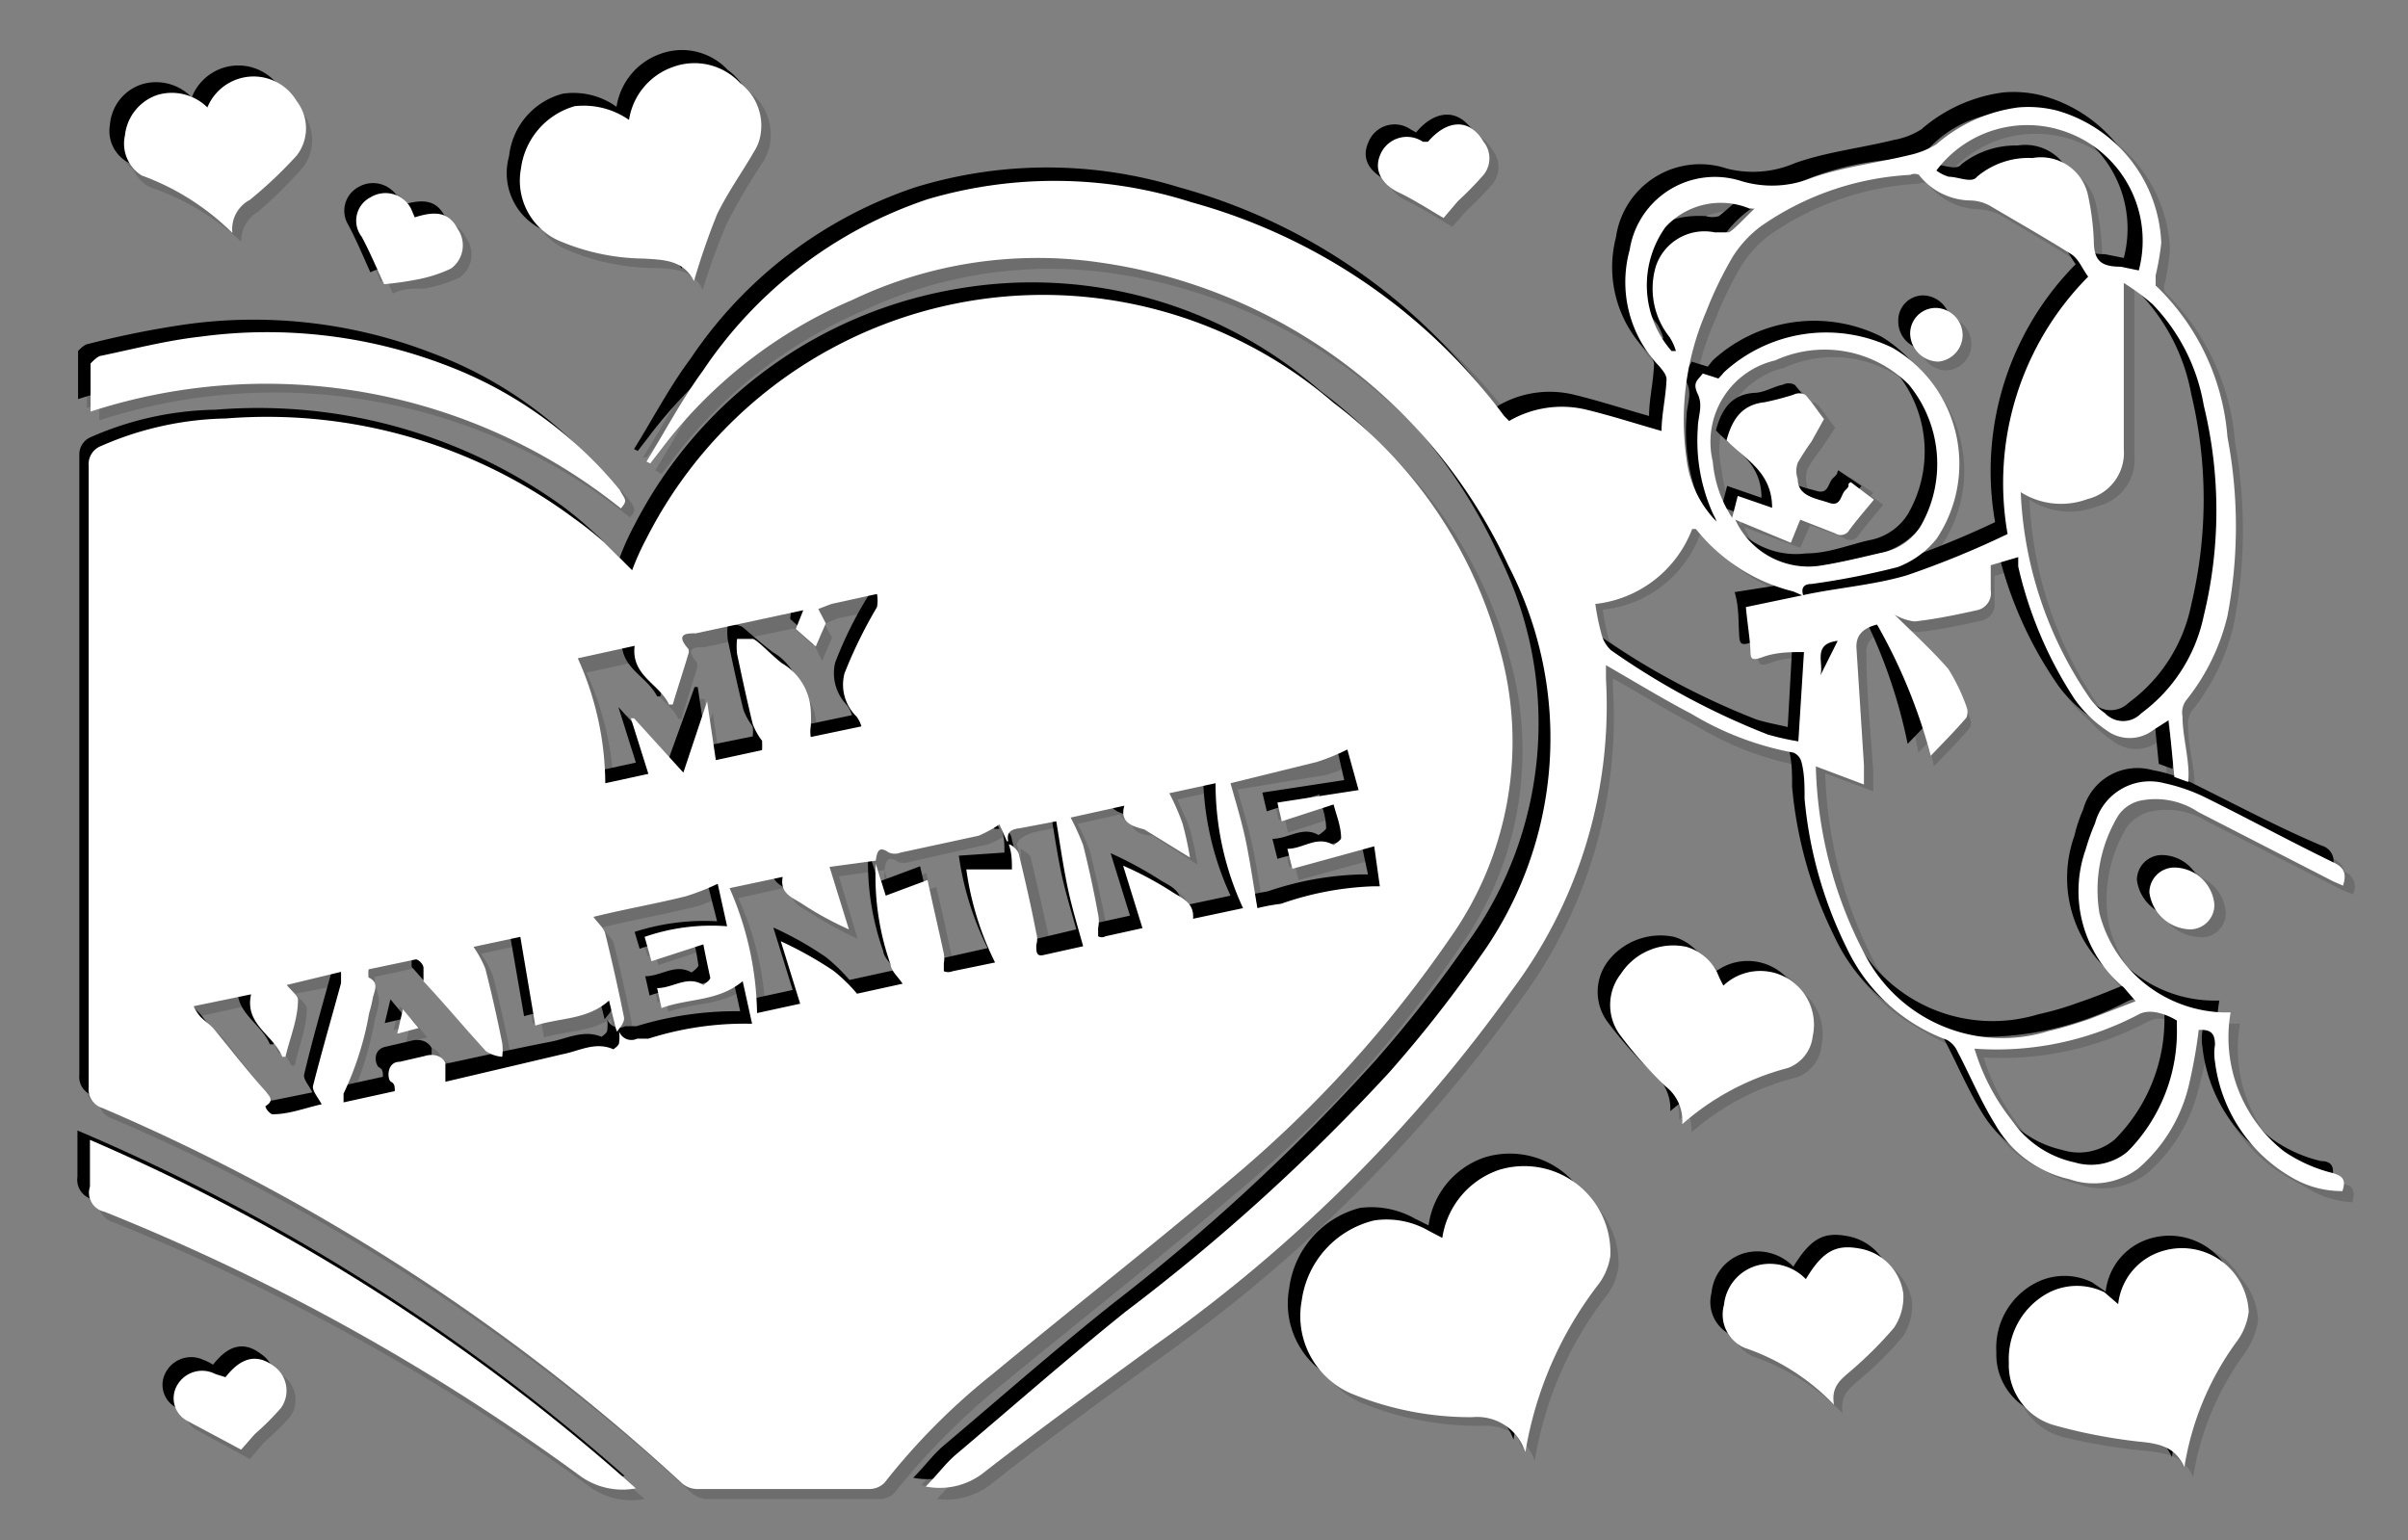<svg xmlns="http://www.w3.org/2000/svg" viewBox="0 0 38.55 24.66"><rect x="0" y="0" width="38.55" height="24.66" fill="#808080" stroke="none"/><defs><style>.cls-1{isolation:isolate;}.cls-2{opacity:0.15;}.cls-2,.cls-3{mix-blend-mode:multiply;}.cls-4{fill:#fff;}</style></defs><title>convert-FIX-SVG-03</title><g class="cls-1"><g id="Layer_1" data-name="Layer 1"><g class="cls-2"><path d="M10.06,9.07c.09-.19.15-.35.23-.51a7.14,7.14,0,0,1,5.2-3.8A7,7,0,0,1,21.28,6.4,7.29,7.29,0,0,1,24,10.31,5.42,5.42,0,0,1,23.17,15a18.9,18.9,0,0,1-3.45,3.8c-1.27,1.08-2.58,2.11-3.87,3.17a10.89,10.89,0,0,0-1.73,1.73.33.33,0,0,1-.23.1H11.12a.42.42,0,0,1-.24-.09,32.46,32.46,0,0,0-9.28-6,.29.29,0,0,1-.21-.32v-10a.29.29,0,0,1,.2-.31,5,5,0,0,1,2-.45A8.33,8.33,0,0,1,9.14,8.24q.24.18.48.39C9.76,8.76,9.89,8.91,10.06,9.07Zm6,4.35L16,13.14a1.4,1.4,0,0,1-.34.18l-1.25.28c-.06,0-.14,0-.18,0s-.2,0-.21.12l-.74.1.3,1a4.85,4.85,0,0,1-.75-.41c-.15-.1-.35-.15-.31-.42l-.85.18a4.91,4.91,0,0,1,.44,2l.69-.15-.31-1a5.36,5.36,0,0,1,.85.48,3.88,3.88,0,0,1,.38.36l.73-.16c-.09-.12-.19-.2-.2-.29A4.54,4.54,0,0,1,14,13.72l.16.51.67-.25c.1.43.18.81.26,1.18a.39.39,0,0,1,0,.15s0,.11,0,.13a.2.2,0,0,0,.15,0l.67-.15a4.83,4.83,0,0,1-.46-1.48l.73,0c0-.13,0-.26-.05-.39.06.05.15.08.16.14.11.42.2.85.29,1.28a.5.5,0,0,1,0,.19c0,.1,0,.19.12.16l.64-.14c-.1-.34-.2-.65-.27-1s-.11-.65-.16-1l-.59.12C16.09,13.22,16.06,13.29,16.09,13.42Zm-6.26,3L9.72,16c-.35.31-.78.27-1.19.39l-.26-1.5-.75.16a1.74,1.74,0,0,1,.19.35c.1.39.19.79.27,1.19a1,1,0,0,1,0,.23c-.08,0-.2,0-.25-.1-.33-.36-.65-.74-1-1.12,0,0,0-.14,0-.21s-.08-.14-.11-.13c-.26,0-.51.1-.77.16,0,.05,0,.11,0,.12s.1.21.06.32a1.83,1.83,0,0,1-.06.25,4.83,4.83,0,0,1-.4,1.29s0,.09,0,.14l.82-.18c0-.07,0-.12-.06-.15s-.12-.28.1-.33.26,0,.39-.09.29,0,.35.11l0,.3c.66-.14,1.28-.28,1.9-.39.27-.06.53-.21.83-.09,0,0,.08-.06.08-.1a.55.55,0,0,0,0-.18.2.2,0,0,0,.28.11l.19,0a5.33,5.33,0,0,1,1.59-.24l.06,0-.15-.69c-.39.34-.87.28-1.3.43l-.07-.31c.26,0,.48-.21.74-.06,0,0,.12-.08.12-.11,0-.19-.08-.37-.12-.54l-.83.28L10.26,15a3.69,3.69,0,0,1,1.32-.17l-.15-.67a4.67,4.67,0,0,1-.51.19c-.48.12-1,.22-1.48.33.08.11.17.18.19.28.12.44.21.89.3,1.33C9.94,16.33,9.86,16.4,9.83,16.46Zm3-6.69-1.71.37c-.15,0-.35,0-.12.24,0,0,0,0,0,.08-.08.27-.17.54-.25.82h-.05c-.16-.33-.62-.47-.56-.95l-.91.2a4.91,4.91,0,0,1,.44,2l.69-.15L10,11.46l.05,0,.79.87.38-1.14h.06l.13.94.74-.15a.54.54,0,0,0,0-.15,1.91,1.91,0,0,1-.15-.28q-.13-.55-.24-1.11a.5.5,0,0,1,0-.24.61.61,0,0,1,.24,0c.17.12.31.27.48.39a1,1,0,0,1,.46.76c0,.08,0,.17,0,.26s0,.1,0,.17l.81-.18a.48.48,0,0,0-.08-.16.73.73,0,0,1-.19-.68A7.6,7.6,0,0,1,14,9.7s0-.12,0-.2c-.27.05-.51.1-.74.16a.9.9,0,0,0-.21.08l.12.22-.16.37-.31-.28Zm5.11,3.07-.86.19a3.23,3.23,0,0,1,.2.44c.1.37.17.74.25,1.12a1.65,1.65,0,0,1,0,.21.19.19,0,0,0,0,.13.12.12,0,0,0,.12,0l.59-.13-.31-1a5.65,5.65,0,0,1,.81.44c.15.09.34.16.32.41l.79-.17a4.88,4.88,0,0,1-.44-2l-.73.16c.07.18.15.32.2.48s.08.34.13.56l-.73-.46C18.07,13.17,17.86,13.12,17.91,12.84Zm1.7-.36c.09.34.19.64.26,1s.12.65.17,1l.38-.07A4.72,4.72,0,0,1,22,14.14a.32.32,0,0,0,.09,0l-.13-.62-1.32.36-.07-.32c.25,0,.47-.21.73-.06,0,0,.13-.08.12-.11,0-.19-.08-.38-.11-.54l-.84.28-.07-.31,1.31-.2L21.52,12a4.44,4.44,0,0,1-.49.19C20.55,12.29,20.07,12.38,19.61,12.48ZM4.53,15.71c.08.11.19.19.18.25,0,.3-.12.6-.19.9H4.46c-.14-.35-.6-.52-.49-1l-.92.2a.85.85,0,0,0,.1.17,1.92,1.92,0,0,1,.22.18l.82,1.05c.06.07.16.14,0,.24,0,0,.09.13.12.13l.78-.17c0-.11-.15-.21-.13-.28.13-.56.3-1.11.45-1.66a1,1,0,0,0,0-.17Z"/><path d="M10.29,7.33c.3-.48.58-1,.9-1.44a7,7,0,0,1,3.6-2.76A7.26,7.26,0,0,1,19,3.18a9.37,9.37,0,0,1,5,3.42l.08.09a1.66,1.66,0,0,1,1.25-.19c.4.1.8.23,1.2.34,0-.26.06-.54.07-.83,0-.07-.07-.15-.12-.21A1.91,1.91,0,0,1,26,4a1.37,1.37,0,0,1,1.78-1.1,1.73,1.73,0,0,0,1.1-.09c.5-.18,1-.24,1.57-.37a1.12,1.12,0,0,0,.44-.17,2.57,2.57,0,0,1,1.31-.59,1.9,1.9,0,0,1,.63.05,2.31,2.31,0,0,1,1.67,2.13,4.5,4.5,0,0,1-.08.51c0,.06,0,.14,0,.16a3.77,3.77,0,0,1,1.12,2.41,7.64,7.64,0,0,1,0,2.86,3.44,3.44,0,0,1-.67,1.37.39.39,0,0,0-.06.26c0,.27.07.53.1.8a1.18,1.18,0,0,1,0,.25l-.22-.08-.09-.9a1.46,1.46,0,0,0-.24.15.6.6,0,0,1-.75,0,1.83,1.83,0,0,1-.51-.49A6.37,6.37,0,0,1,32.18,9a1,1,0,0,1,0-.15L31.69,9c0,.14,0,.28,0,.41a.27.27,0,0,1-.22.31c-.32.07-.64.14-1,.18-.11,0-.23-.07-.33-.1.29.29.6.56.86.87a2.23,2.23,0,0,1,.29.6.21.21,0,0,1,0,.17c-.18.2-.37.39-.58.61A8,8,0,0,0,30,9.89c-.2.06-.34.15-.32.38,0,.62.07,1.24.11,1.87,0,.09,0,.18,0,.31l-.78-.29a6.9,6.9,0,0,0,.82,3.07,2.48,2.48,0,0,0,2.91,1.17,5.31,5.31,0,0,0,.65-.19c.23-.07.45-.17.74-.28L34,15.75a2,2,0,0,1-.61-2.2,4.13,4.13,0,0,1,.14-.42.9.9,0,0,1,1.11-.64,2.4,2.4,0,0,1,.64.21c.69.34,1.38.71,2.07,1.05a.27.27,0,0,1,.16.37l-.17-.06L35.14,13a1.25,1.25,0,0,0-.94-.18.61.61,0,0,0-.34.24,2.21,2.21,0,0,0-.3,1.57,2.1,2.1,0,0,0,2,1.59.33.33,0,0,1,.1,0,2.34,2.34,0,0,0,.86,2.23,2.24,2.24,0,0,0,.77.34c.18.05.23.11.17.29a1.33,1.33,0,0,1-.76-.19,2.48,2.48,0,0,1-1.31-1.91.89.89,0,0,1,0-.28c0-.19-.07-.25-.25-.23,0,.28-.08.56-.15.84a2.57,2.57,0,0,1-.83,1.37,1.18,1.18,0,0,1-1.1.17A1.83,1.83,0,0,1,31.88,18c-.23-.37-.4-.77-.6-1.16a.43.43,0,0,0-.16-.19,2.9,2.9,0,0,1-1.61-1.45,7,7,0,0,1-.68-2.41c0-.2,0-.4,0-.59a.22.22,0,0,0-.13-.15A4.75,4.75,0,0,1,27,11.4c-.45-.24-.89-.51-1.36-.78a1.77,1.77,0,0,0,0,.23,7.62,7.62,0,0,1-1.48,4.94,24.27,24.27,0,0,1-5.73,5.71c-.94.68-1.88,1.36-2.78,2.08a1.24,1.24,0,0,1-.9.2,6,6,0,0,1,.46-.51C16.14,22.5,17,21.72,18,21a31.77,31.77,0,0,0,4.21-3.82,18.78,18.78,0,0,0,1.46-1.87A6,6,0,0,0,24.09,9a8.46,8.46,0,0,0-6.56-4.89,6.89,6.89,0,0,0-3.94.59,7.56,7.56,0,0,0-3.06,2.4l-.18.22ZM28.8,9.48c.56-.12,1.13-.17,1.67-.33a14.65,14.65,0,0,0,1.61-.65,4.69,4.69,0,0,1,1.3-4.13c-.09-.12-.16-.28-.28-.35-.42-.28-.86-.53-1.3-.78a1,1,0,0,0-.3-.09,1.07,1.07,0,0,1-.84-.41.2.2,0,0,0-.14-.05,4.55,4.55,0,0,0-2.4.84,1.75,1.75,0,0,0-.43.47,8.16,8.16,0,0,0-.44.89,4.39,4.39,0,0,0-.33,2.4,1.78,1.78,0,0,0,.48,1,.58.58,0,0,0,0-.11,3,3,0,0,1-.25-1.38.93.93,0,0,0,0-.55c0-.08.05-.22.08-.33l.26.08a.58.58,0,0,1,.09-.1,2.38,2.38,0,0,1,2.69-.38,2.13,2.13,0,0,1,.67,3,1.31,1.31,0,0,1-.62.45,11.77,11.77,0,0,1-1.34.27c-.13,0-.17.07-.14.19l-.15-.06a2.92,2.92,0,0,1-1.57-1s0,0,0,0a1.87,1.87,0,0,1-1.56,1.19,3.26,3.26,0,0,0,.1.49.5.5,0,0,0,.16.26,11.36,11.36,0,0,0,2.5,1.34,4.05,4.05,0,0,0,.5.12l.08-1.44c-.22,0-.44,0-.65.08s-.19,0-.21-.16-.05-.41-.07-.63Zm3.49-1.66a6.31,6.31,0,0,0,1.1,3.3,1.55,1.55,0,0,0,.26.25.41.41,0,0,0,.57,0,2.62,2.62,0,0,0,1.05-1.57,7.38,7.38,0,0,0,0-3.37,3.11,3.11,0,0,0-.82-1.61c-.13-.13-.28-.22-.45-.36,0,.23,0,.39,0,.55,0,.7,0,1.41,0,2.11a.78.78,0,0,1-.58.8A1.2,1.2,0,0,1,32.29,7.82Zm-4.56.44A1.25,1.25,0,0,0,29.06,9c.35-.05.69-.14,1-.2a1,1,0,0,0,.62-.43,2,2,0,0,0-.19-2.27,1.88,1.88,0,0,0-2.14-.38,1.33,1.33,0,0,0-1,1.61,2.06,2.06,0,0,0,.31.9l.1-.35.54.19c0-.58-.44-.77-.73-1.08.09-.32.24-.56.61-.6.16,0,.31-.1.47-.13s.15,0,.18,0,.2.26.3.39L29,7a2.44,2.44,0,0,0-.23.33.59.59,0,0,0,0,.26c0,.29.3.32.5.39s.19-.14.27-.22.05-.08.08-.12l.37.25c-.14.17-.27.32-.39.48a.15.15,0,0,1-.23.06c-.18-.08-.36-.14-.55-.21l-.16.37Zm3.82,8.47a3.8,3.8,0,0,0,.6,1.15,1.64,1.64,0,0,0,1,.67.89.89,0,0,0,.85-.17,2.73,2.73,0,0,0,.79-2,.16.16,0,0,0,0-.11c-.19-.07-.35-.21-.59-.1A4.92,4.92,0,0,1,31.55,16.73ZM34.18,4.27A1.86,1.86,0,0,0,33,2.05a1.84,1.84,0,0,0-2.08.62,1,1,0,0,0,.2.11c.15,0,.37.1.45,0a1.42,1.42,0,0,1,.9-.3.77.77,0,0,1,.88.62,4.06,4.06,0,0,1,.09.7c0,.32.12.43.43.42ZM26.71,5.56l.06,0a.8.8,0,0,0-.1-.23,1.27,1.27,0,0,1-.22-1.14c.1-.38.46-.57.95-.54a.36.36,0,0,0,.21,0A3.79,3.79,0,0,0,28,3.22v0l-.08,0a1.2,1.2,0,0,0-1.36.3A1.58,1.58,0,0,0,26.71,5.56Zm2.66,4.64c-.42.06-.22.38-.29.57Z"/><path d="M24.37,23.19a.81.81,0,0,0-.86-.55,5.4,5.4,0,0,1-1.94-.38,1.38,1.38,0,0,1-.79-1.5,1.53,1.53,0,0,1,1.14-1.28,1.39,1.39,0,0,1,.87.17l.22.12a1.34,1.34,0,0,1,.9-1.1,1.38,1.38,0,0,1,1.78,1.38,1,1,0,0,1-.18.45A5.75,5.75,0,0,0,24.37,23.19Z"/><path d="M33.85,20.82a1,1,0,0,1,.72-.85A1.07,1.07,0,0,1,36,21a1.2,1.2,0,0,1-.2.5,4.53,4.53,0,0,0-.84,2c-.15-.35-.43-.38-.74-.42a10.2,10.2,0,0,1-1.34-.25,1,1,0,0,1-.73-1,1.19,1.19,0,0,1,.66-1.12.93.93,0,0,1,.87,0Z"/><path d="M11.05,4.44c-.16-.34-.49-.34-.8-.35a3.59,3.59,0,0,1-1.37-.3,1,1,0,0,1-.59-1.15,1.17,1.17,0,0,1,.86-1,1.18,1.18,0,0,1,.86.21A1.06,1.06,0,0,1,10.72,1a1,1,0,0,1,1.07.25.88.88,0,0,1,.31.91,1.54,1.54,0,0,1-.08.19,10.08,10.08,0,0,0-.59,1A9.69,9.69,0,0,0,11.05,4.44Z"/><path d="M10.12,23.77a1.05,1.05,0,0,1-.87-.19,35.61,35.61,0,0,0-7.63-4.24A.29.29,0,0,1,1.39,19c0-.24,0-.48,0-.75A32.28,32.28,0,0,1,10.12,23.77Z"/><path d="M9.88,8.08A9.13,9.13,0,0,0,1.39,6.53c0-.23,0-.5,0-.77,0,0,.09-.1.15-.11.54-.11,1.07-.25,1.61-.32a8,8,0,0,1,3.91.46,6.6,6.6,0,0,1,2.8,2C10,7.9,10,8,9.88,8.08Z"/><path d="M26.88,17.93a.68.68,0,0,0-.28-.6,7.77,7.77,0,0,1-.71-.81.81.81,0,0,1,0-1,1,1,0,0,1,1.05-.41.75.75,0,0,1,.49.4,2,2,0,0,1,.1.21.86.86,0,0,1,1.43.82.58.58,0,0,1-.4.5A4,4,0,0,0,26.88,17.93Z"/><path d="M28.85,20.42c.28-.45.48-.56.86-.49a.86.86,0,0,1,.7.72.88.88,0,0,1-.15.55,5.46,5.46,0,0,1-.68.68c-.15.14-.33.26-.28.55a3.79,3.79,0,0,0-1.43-.91.58.58,0,0,1-.33-.68.72.72,0,0,1,.65-.65A.76.76,0,0,1,28.85,20.42Z"/><path d="M3.66,3.67a3.81,3.81,0,0,0-1.45-.91.58.58,0,0,1-.31-.64.75.75,0,0,1,.52-.66.78.78,0,0,1,.79.21.8.8,0,0,1,1.44-.11.72.72,0,0,1,0,.87,6.8,6.8,0,0,1-.71.71C3.78,3.28,3.62,3.39,3.66,3.67Z"/><path d="M23.05,3.43c-.23-.13-.47-.29-.72-.41s-.41-.33-.28-.61a.45.45,0,0,1,.67-.2l.09,0c.3-.36.66-.38.89,0a.44.44,0,0,1,0,.53,5.51,5.51,0,0,1-.41.43Z"/><path d="M3.56,22c.24-.32.49-.38.76-.17a.47.47,0,0,1,.12.67c-.12.15-.28.27-.41.42a2.32,2.32,0,0,0-.22.25L3,22.7a.41.41,0,0,1-.17-.57.45.45,0,0,1,.6-.23Z"/><path d="M6.58,3.43c.37-.12.56-.07.69.19a.45.45,0,0,1-.11.62,1.73,1.73,0,0,1-.57.18c-.17,0-.35.06-.5.08C6,4.26,5.87,4,5.73,3.73a.43.43,0,0,1,.14-.63.46.46,0,0,1,.65.18A.52.52,0,0,1,6.58,3.43Z"/><path d="M35,14.82a.68.68,0,0,1-.64-.59.41.41,0,0,1,.41-.4.66.66,0,0,1,.64.59A.39.39,0,0,1,35,14.82Z"/><path d="M6.4,16.11l.24.3-.34.08Z"/><path d="M31.36,5.31a.42.42,0,0,1-.39.42.44.44,0,0,1-.44-.44.4.4,0,0,1,.38-.42A.45.45,0,0,1,31.36,5.31Z"/><path d="M10.26,9.27c.08-.19.15-.36.23-.51A7.14,7.14,0,0,1,15.69,5,7,7,0,0,1,21.48,6.6a7.25,7.25,0,0,1,2.68,3.91,5.43,5.43,0,0,1-.8,4.67A18.6,18.6,0,0,1,19.91,19c-1.27,1.08-2.58,2.11-3.86,3.16a11.38,11.38,0,0,0-1.73,1.74.33.33,0,0,1-.23.1H11.31a.39.39,0,0,1-.23-.09,32.6,32.6,0,0,0-9.28-6,.31.31,0,0,1-.22-.33q0-5,0-9.95a.31.31,0,0,1,.21-.32,5.14,5.14,0,0,1,2-.44A8.34,8.34,0,0,1,9.34,8.44a5.71,5.71,0,0,1,.47.39C10,9,10.09,9.1,10.26,9.27Zm6,4.34-.11-.27a1.4,1.4,0,0,1-.34.18l-1.25.28a.27.27,0,0,1-.18,0c-.18-.12-.2,0-.22.13l-.73.1.3,1a5.87,5.87,0,0,1-.75-.41c-.15-.1-.35-.15-.31-.43l-.85.19a4.91,4.91,0,0,1,.44,1.95l.69-.15-.31-1a5.36,5.36,0,0,1,.85.48,3,3,0,0,1,.37.36l.73-.16c-.08-.12-.18-.2-.19-.29a4.33,4.33,0,0,1-.24-1.63l.16.51.67-.25c.1.43.18.8.26,1.18,0,.05,0,.1,0,.15s0,.11,0,.13a.26.26,0,0,0,.15,0l.67-.15a4.83,4.83,0,0,1-.46-1.48l.73-.05c0-.13,0-.26,0-.39,0,0,.15.08.16.14.1.42.2.85.29,1.27a.43.43,0,0,1,0,.19c0,.11,0,.19.12.17l.63-.15c-.09-.33-.19-.64-.26-1s-.11-.65-.17-1l-.58.12C16.29,13.42,16.26,13.49,16.29,13.61ZM10,16.66l-.1-.44c-.36.31-.78.27-1.19.39l-.26-1.5-.75.16a1.74,1.74,0,0,1,.19.35c.1.39.19.79.27,1.19a1,1,0,0,1,0,.23c-.09,0-.2,0-.25-.1-.34-.36-.66-.74-1-1.12,0-.05,0-.14,0-.21s-.08-.14-.12-.14L6,15.64s0,.11,0,.12.09.2.06.32a2.27,2.27,0,0,1-.06.25,5.36,5.36,0,0,1-.4,1.29s0,.09,0,.14l.82-.18c0-.07,0-.12-.06-.15s-.12-.28.1-.33L6.93,17c.16-.05.29,0,.35.11l0,.3c.66-.14,1.28-.28,1.9-.4.27-.05.53-.2.82-.08,0,0,.09-.06.09-.1a.57.57,0,0,0,0-.18.21.21,0,0,0,.29.11l.19,0a5.33,5.33,0,0,1,1.59-.24l.06,0L12,15.77c-.4.34-.87.27-1.3.43l-.07-.31c.26,0,.48-.21.74-.06,0,0,.12-.08.11-.12a4.13,4.13,0,0,0-.11-.53l-.83.27-.08-.27A3.66,3.66,0,0,1,11.78,15l-.15-.67c-.19.07-.35.15-.51.19-.48.12-1,.21-1.48.33.08.11.17.18.19.27.11.45.21.89.3,1.34C10.14,16.53,10.06,16.6,10,16.66ZM13,10l-1.72.36c-.14,0-.34,0-.12.25,0,0,0,.05,0,.08-.08.27-.17.54-.25.82h-.05c-.16-.33-.62-.46-.56-.94l-.91.2a4.91,4.91,0,0,1,.44,1.95l.69-.15-.28-.89,0,0,.79.87.38-1.14h0l.14.94.74-.15a.46.46,0,0,0,0-.15,1.28,1.28,0,0,1-.15-.28c-.09-.37-.17-.74-.25-1.11a1.13,1.13,0,0,1,0-.25c.09,0,.19,0,.25.05s.31.27.47.39a.93.93,0,0,1,.46.76,2.11,2.11,0,0,1,0,.25s0,.11,0,.17l.81-.17a.59.59,0,0,0-.08-.16.73.73,0,0,1-.19-.68,7.1,7.1,0,0,1,.53-1.07.94.94,0,0,0,0-.2l-.73.15-.21.09.12.22-.16.37L13,10.25ZM18.11,13l-.86.19a3.23,3.23,0,0,1,.2.44c.09.37.17.74.25,1.12a1.65,1.65,0,0,1,0,.21.19.19,0,0,0,0,.13.12.12,0,0,0,.12,0l.59-.13-.31-1a6.24,6.24,0,0,1,.81.44c.15.09.34.16.32.41l.79-.17a4.75,4.75,0,0,1-.44-2l-.73.16c.07.18.15.32.2.48a5.38,5.38,0,0,1,.12.56l-.72-.46C18.27,13.37,18.06,13.32,18.11,13Zm1.7-.36c.09.33.19.64.26,1s.11.65.17,1l.38-.07a5,5,0,0,1,1.53-.23s.05,0,.09,0l-.13-.61-1.32.36-.08-.32c.26,0,.48-.21.74-.06,0,0,.12-.08.12-.11,0-.19-.08-.38-.11-.54l-.84.27-.07-.3,1.31-.2-.14-.61a3.9,3.9,0,0,1-.5.19ZM4.73,15.91c.08.1.19.18.18.24,0,.31-.13.61-.19.91H4.66c-.14-.35-.61-.52-.5-1l-.92.2c0,.07.07.13.11.16a2,2,0,0,1,.21.19l.83,1.05c.06.07.15.14,0,.23,0,.05.09.14.12.14l.78-.17c-.05-.11-.15-.21-.13-.29.13-.55.29-1.1.44-1.65a.5.5,0,0,0,0-.18Z"/><path d="M10.49,7.53c.3-.48.57-1,.9-1.44A7,7,0,0,1,15,3.33a7.26,7.26,0,0,1,4.23,0,9.31,9.31,0,0,1,5,3.42l.08.09a1.64,1.64,0,0,1,1.24-.19c.41.1.81.23,1.2.34,0-.26.07-.54.08-.83,0-.07-.07-.15-.12-.21a1.91,1.91,0,0,1-.49-1.82A1.36,1.36,0,0,1,28,3.08,1.7,1.7,0,0,0,29.11,3c.51-.18,1.06-.24,1.58-.37a1.19,1.19,0,0,0,.44-.17,2.49,2.49,0,0,1,1.31-.59,1.84,1.84,0,0,1,.62,0A2.31,2.31,0,0,1,34.74,4a4.34,4.34,0,0,1-.08.52.2.2,0,0,0,0,.16,3.75,3.75,0,0,1,1.12,2.4A7.85,7.85,0,0,1,35.76,10a3.42,3.42,0,0,1-.67,1.38.38.38,0,0,0-.06.26c0,.27.07.53.1.8,0,.08,0,.16,0,.25l-.22-.08-.09-.91-.25.16a.6.6,0,0,1-.75,0,2.15,2.15,0,0,1-.51-.49,6.35,6.35,0,0,1-.89-2.13l-.05-.15-.44.13c0,.14,0,.28,0,.41a.27.27,0,0,1-.22.31c-.32.07-.64.14-1,.18a1,1,0,0,1-.33-.1,11.63,11.63,0,0,1,.86.86,2.56,2.56,0,0,1,.29.6.19.19,0,0,1,0,.18c-.17.2-.36.39-.57.61a8.37,8.37,0,0,0-.76-2.16c-.2.05-.34.15-.32.37,0,.63.07,1.25.11,1.88,0,.09,0,.18,0,.31l-.77-.29a7,7,0,0,0,.81,3.07A2.5,2.5,0,0,0,33,16.6a4.84,4.84,0,0,0,.65-.19l.75-.28L34.15,16a2,2,0,0,1-.6-2.21,2.3,2.3,0,0,1,.14-.42.9.9,0,0,1,1.11-.63,2.4,2.4,0,0,1,.64.21c.69.34,1.38.71,2.07,1a.26.26,0,0,1,.16.37l-.17-.07-2.17-1.1A1.22,1.22,0,0,0,34.4,13a.67.67,0,0,0-.35.24,2.24,2.24,0,0,0-.29,1.56,2.08,2.08,0,0,0,2,1.59h.1a2.31,2.31,0,0,0,.85,2.22,2.2,2.2,0,0,0,.78.35c.18,0,.22.11.17.29A1.57,1.57,0,0,1,36.9,19a2.49,2.49,0,0,1-1.3-1.92.83.83,0,0,1,0-.27c0-.19-.07-.25-.25-.23,0,.28-.08.56-.15.84a2.61,2.61,0,0,1-.83,1.37,1.18,1.18,0,0,1-1.1.17,1.83,1.83,0,0,1-1.16-.83c-.23-.37-.4-.78-.6-1.16a.45.45,0,0,0-.17-.19,2.87,2.87,0,0,1-1.6-1.46A6.68,6.68,0,0,1,29,13c0-.2,0-.4-.05-.59a.22.22,0,0,0-.13-.15,4.88,4.88,0,0,1-1.63-.62c-.46-.24-.89-.51-1.37-.78V11a7.58,7.58,0,0,1-1.47,5,24.46,24.46,0,0,1-5.73,5.71c-.94.68-1.88,1.36-2.79,2.08A1.17,1.17,0,0,1,15,24c.18-.18.31-.36.47-.5.91-.77,1.81-1.56,2.74-2.3a31.85,31.85,0,0,0,4.21-3.83,18.66,18.66,0,0,0,1.46-1.86,6,6,0,0,0,.45-6.24,8.52,8.52,0,0,0-6.56-4.9,7,7,0,0,0-3.94.6,7.53,7.53,0,0,0-3.07,2.4l-.17.22ZM29,9.68c.55-.12,1.13-.17,1.67-.33a14.65,14.65,0,0,0,1.61-.65,4.71,4.71,0,0,1,1.29-4.13c-.09-.12-.15-.28-.27-.35-.42-.28-.86-.53-1.3-.79a1,1,0,0,0-.3-.08,1.07,1.07,0,0,1-.84-.41.16.16,0,0,0-.14,0,4.62,4.62,0,0,0-2.4.83,1.83,1.83,0,0,0-.44.48,6.07,6.07,0,0,0-.43.89,4.39,4.39,0,0,0-.33,2.4,1.78,1.78,0,0,0,.48,1,.58.58,0,0,0-.05-.11A3,3,0,0,1,27.3,7c0-.18.1-.36,0-.55s.05-.22.08-.33l.26.08.08-.1a2.4,2.4,0,0,1,2.7-.38,2.13,2.13,0,0,1,.67,3,1.31,1.31,0,0,1-.62.45,11.77,11.77,0,0,1-1.34.27c-.14,0-.18.07-.14.19l-.15-.06a2.88,2.88,0,0,1-1.57-1l-.06,0a1.85,1.85,0,0,1-1.55,1.19,3.26,3.26,0,0,0,.1.49.56.56,0,0,0,.15.26,12.11,12.11,0,0,0,2.51,1.34c.16.05.33.08.5.12L29,10.53c-.22,0-.44,0-.65.08s-.2,0-.21-.16,0-.41-.07-.64ZM32.49,8a6.28,6.28,0,0,0,1.1,3.29,1.18,1.18,0,0,0,.25.25.41.41,0,0,0,.58,0,2.57,2.57,0,0,0,1-1.57,7.24,7.24,0,0,0,0-3.37A3.15,3.15,0,0,0,34.62,5c-.13-.13-.28-.22-.45-.36,0,.23,0,.39,0,.55,0,.7,0,1.41,0,2.11a.76.76,0,0,1-.58.8A1.18,1.18,0,0,1,32.49,8Zm-4.57.44a1.29,1.29,0,0,0,1.34.74c.35,0,.69-.14,1-.21a.92.92,0,0,0,.63-.43,2,2,0,0,0-.19-2.26,1.9,1.9,0,0,0-2.14-.39,1.35,1.35,0,0,0-1,1.62,2.06,2.06,0,0,0,.31.9L28,8.08l.55.19c0-.58-.44-.77-.73-1.08.09-.33.24-.56.61-.6.16,0,.31-.1.46-.13a.21.21,0,0,1,.19,0c.11.12.2.26.3.39l-.22.33a2.54,2.54,0,0,0-.23.34.48.48,0,0,0,0,.26c0,.29.3.32.5.38s.18-.13.27-.21.05-.08.08-.12l.37.25c-.14.17-.27.32-.39.48a.16.16,0,0,1-.23.06c-.18-.08-.36-.14-.55-.21l-.16.36Zm3.83,8.47a3.41,3.41,0,0,0,.6,1.15,1.66,1.66,0,0,0,1,.67.89.89,0,0,0,.85-.17,2.73,2.73,0,0,0,.79-2,.16.16,0,0,0,0-.11c-.19-.07-.35-.21-.59-.1A5,5,0,0,1,31.75,16.93ZM34.38,4.47a1.86,1.86,0,0,0-1.17-2.22,1.83,1.83,0,0,0-2.08.62.62.62,0,0,0,.2.1c.15,0,.37.11.45,0a1.4,1.4,0,0,1,.9-.3.77.77,0,0,1,.88.62,4.06,4.06,0,0,1,.09.7c0,.32.12.42.43.42ZM26.9,5.76l.07,0a.8.8,0,0,0-.1-.23,1.27,1.27,0,0,1-.22-1.14c.1-.38.46-.57,1-.54a.36.36,0,0,0,.21,0,5,5,0,0,0,.42-.38l0,0-.07,0a1.2,1.2,0,0,0-1.36.31A1.59,1.59,0,0,0,26.9,5.76Zm2.66,4.64c-.41,0-.21.37-.28.57Z"/><path d="M24.57,23.39a.83.83,0,0,0-.86-.56,5,5,0,0,1-1.94-.38A1.36,1.36,0,0,1,21,21a1.53,1.53,0,0,1,1.13-1.28,1.42,1.42,0,0,1,.88.17l.22.11a1.34,1.34,0,0,1,.9-1.09,1.38,1.38,0,0,1,1.78,1.38,1,1,0,0,1-.18.44A5.83,5.83,0,0,0,24.57,23.39Z"/><path d="M34.05,21a1,1,0,0,1,.71-.85,1.08,1.08,0,0,1,1.39,1,1.35,1.35,0,0,1-.2.5,4.53,4.53,0,0,0-.84,2c-.15-.35-.43-.38-.74-.42A8.81,8.81,0,0,1,33,23a1,1,0,0,1-.73-1A1.17,1.17,0,0,1,33,20.89a1,1,0,0,1,.88,0Z"/><path d="M11.25,4.64c-.16-.34-.49-.34-.8-.35A3.59,3.59,0,0,1,9.08,4a1,1,0,0,1-.59-1.15,1.16,1.16,0,0,1,.86-1,1.18,1.18,0,0,1,.86.21,1,1,0,0,1,.71-.84A1,1,0,0,1,12,1.47a.87.87,0,0,1,.31.91,1.54,1.54,0,0,1-.08.19,10.08,10.08,0,0,0-.59,1A9.69,9.69,0,0,0,11.25,4.64Z"/><path d="M10.32,24a1.13,1.13,0,0,1-.87-.19,35.61,35.61,0,0,0-7.63-4.24.32.32,0,0,1-.24-.36c0-.23,0-.47,0-.74A32.28,32.28,0,0,1,10.32,24Z"/><path d="M10.08,8.28A9.08,9.08,0,0,0,1.59,6.73c0-.23,0-.5,0-.77,0,0,.09-.1.15-.11a14.78,14.78,0,0,1,1.61-.32A7.9,7.9,0,0,1,7.27,6a6.6,6.6,0,0,1,2.8,2C10.14,8.1,10.21,8.18,10.08,8.28Z"/><path d="M27.08,18.13a.72.72,0,0,0-.28-.61,6.76,6.76,0,0,1-.71-.8.81.81,0,0,1,0-1,1.06,1.06,0,0,1,1.05-.41.8.8,0,0,1,.49.41l.1.21a.86.86,0,0,1,1.43.81.6.6,0,0,1-.4.51A4,4,0,0,0,27.08,18.13Z"/><path d="M29.05,20.62c.28-.45.48-.56.86-.49a.85.85,0,0,1,.7.72.88.88,0,0,1-.15.55,5.46,5.46,0,0,1-.68.68c-.16.14-.33.25-.28.55a3.67,3.67,0,0,0-1.43-.91.57.57,0,0,1-.33-.68.73.73,0,0,1,.65-.66A.8.8,0,0,1,29.05,20.62Z"/><path d="M3.86,3.87A4,4,0,0,0,2.41,3a.57.57,0,0,1-.31-.64.74.74,0,0,1,.51-.65.79.79,0,0,1,.8.21.8.8,0,0,1,1.44-.11.72.72,0,0,1,0,.87,6.9,6.9,0,0,1-.72.71A.55.55,0,0,0,3.86,3.87Z"/><path d="M23.25,3.63c-.24-.14-.47-.29-.72-.41s-.41-.33-.28-.61a.45.45,0,0,1,.67-.2l.09,0c.3-.36.66-.38.89,0a.44.44,0,0,1,0,.53,5.4,5.4,0,0,1-.41.42Z"/><path d="M3.75,22.19c.25-.32.5-.38.77-.17a.47.47,0,0,1,.12.67,5.44,5.44,0,0,1-.42.41L4,23.36l-.86-.47A.41.41,0,0,1,3,22.33a.46.46,0,0,1,.61-.23A.83.83,0,0,1,3.75,22.19Z"/><path d="M6.78,3.62c.37-.11.56-.06.69.2a.45.45,0,0,1-.11.62,2.11,2.11,0,0,1-.57.18c-.17,0-.35,0-.5.08-.11-.24-.22-.51-.36-.77a.43.43,0,0,1,.14-.63.46.46,0,0,1,.65.18A.59.59,0,0,1,6.78,3.62Z"/><path d="M35.19,15a.68.68,0,0,1-.64-.59A.4.4,0,0,1,35,14a.65.65,0,0,1,.63.59A.38.38,0,0,1,35.19,15Z"/><path d="M6.59,16.31l.25.3-.34.08Z"/><path d="M31.56,5.51a.42.42,0,0,1-.39.42.44.44,0,0,1-.44-.44.4.4,0,0,1,.38-.42A.44.44,0,0,1,31.56,5.51Z"/></g><g class="cls-3"><path d="M9.92,8.93a4.08,4.08,0,0,1,.23-.51,7.14,7.14,0,0,1,5.2-3.8,7,7,0,0,1,5.79,1.64,7.25,7.25,0,0,1,2.68,3.91,5.43,5.43,0,0,1-.8,4.67,18.6,18.6,0,0,1-3.45,3.8C18.3,19.72,17,20.75,15.71,21.8A11.38,11.38,0,0,0,14,23.54a.33.33,0,0,1-.23.1H11a.34.34,0,0,1-.23-.1,32.79,32.79,0,0,0-9.28-6,.31.31,0,0,1-.22-.33q0-5,0-9.95A.3.3,0,0,1,1.45,7a5.14,5.14,0,0,1,2-.44A8.34,8.34,0,0,1,9,8.1a5.71,5.71,0,0,1,.47.39C9.62,8.62,9.75,8.76,9.92,8.93Zm6,4.34L15.84,13a1.4,1.4,0,0,1-.34.18l-1.25.28a.27.27,0,0,1-.18,0c-.18-.12-.2,0-.22.13l-.73.1.3,1a5.26,5.26,0,0,1-.75-.41c-.15-.1-.35-.15-.31-.43l-.85.19A4.91,4.91,0,0,1,12,16l.69-.15-.31-1a5.36,5.36,0,0,1,.85.48,3,3,0,0,1,.37.36l.73-.16c-.08-.12-.18-.2-.19-.3a4.25,4.25,0,0,1-.24-1.62l.16.51.67-.25c.1.43.18.8.26,1.18,0,.05,0,.1,0,.15s0,.11,0,.13a.26.26,0,0,0,.15,0l.67-.15a4.83,4.83,0,0,1-.46-1.48l.73-.05c0-.13,0-.26-.05-.39.05,0,.15.08.16.14.1.42.2.85.29,1.27a.43.43,0,0,1,0,.19c0,.11,0,.19.12.17l.63-.15c-.09-.33-.19-.64-.26-1s-.11-.65-.17-1l-.58.12C16,13.08,15.92,13.15,16,13.27ZM9.68,16.32l-.11-.44c-.35.31-.77.27-1.18.39l-.26-1.5-.75.16a1.74,1.74,0,0,1,.19.35c.1.39.19.79.27,1.19a1,1,0,0,1,0,.23c-.09,0-.2,0-.25-.1-.34-.36-.66-.74-1-1.12,0-.05,0-.14,0-.21s-.08-.14-.12-.14l-.76.17s0,.11,0,.12.09.2.06.32a2.27,2.27,0,0,1-.06.25,5.36,5.36,0,0,1-.4,1.29s0,.09,0,.14l.82-.18c0-.07,0-.12-.06-.15s-.12-.28.1-.33l.39-.09c.16-.05.29,0,.35.11l0,.3c.66-.14,1.28-.28,1.9-.4.27-.05.53-.2.82-.08,0,0,.09-.06.09-.1a.57.57,0,0,0,0-.18.21.21,0,0,0,.29.11l.18,0a5.44,5.44,0,0,1,1.6-.24l.06,0-.15-.68c-.4.34-.87.27-1.3.43l-.07-.31c.26,0,.48-.21.74-.06,0,0,.12-.08.11-.12a4.13,4.13,0,0,0-.11-.53l-.83.27-.08-.27a3.66,3.66,0,0,1,1.32-.17L11.29,14a3.8,3.8,0,0,1-.51.2c-.48.12-1,.21-1.48.33.08.11.17.18.19.27.11.45.21.89.3,1.34C9.8,16.19,9.72,16.26,9.68,16.32Zm3-6.7L10.94,10c-.14,0-.34,0-.12.25,0,0,0,0,0,.08-.08.27-.17.54-.25.82h-.05c-.16-.33-.62-.46-.56-.94l-.91.2a4.91,4.91,0,0,1,.44,1.95l.69-.15-.28-.89,0,0,.79.87L11.12,11h.05l.14.94.74-.15a.62.62,0,0,0,0-.16,1,1,0,0,1-.15-.27c-.09-.37-.17-.74-.25-1.12a1.12,1.12,0,0,1,0-.24c.09,0,.19,0,.25.05s.31.27.47.39a.93.93,0,0,1,.46.76,2.11,2.11,0,0,1,0,.25s0,.11,0,.17l.81-.17a.59.59,0,0,0-.08-.16.73.73,0,0,1-.19-.68,6.26,6.26,0,0,1,.53-1.07.94.94,0,0,0,0-.2l-.73.15L13,9.6l.12.22-.16.37-.31-.28Zm5.11,3.08-.86.19a3.23,3.23,0,0,1,.2.44c.09.37.17.74.25,1.11a1.64,1.64,0,0,1,0,.22.19.19,0,0,0,0,.13.12.12,0,0,0,.12,0l.59-.13-.31-1a6.24,6.24,0,0,1,.81.44c.15.09.34.16.31.41l.8-.17a4.75,4.75,0,0,1-.44-2l-.73.16c.07.18.15.32.2.48a5.38,5.38,0,0,1,.12.56l-.72-.46C17.93,13,17.72,13,17.77,12.7Zm1.7-.36c.09.33.19.64.26,1s.11.65.17,1l.38-.07A5,5,0,0,1,21.81,14s.05,0,.09,0l-.13-.61-1.32.36-.08-.32c.26,0,.48-.21.74-.06,0,0,.12-.08.12-.11,0-.19-.08-.38-.11-.54l-.84.27-.07-.3,1.31-.2-.14-.61a3.9,3.9,0,0,1-.5.19ZM4.39,15.57c.08.1.19.18.18.24-.05.31-.13.61-.19.91H4.32c-.14-.35-.61-.52-.5-1l-.92.2C3,16,3,16,3,16.05a2,2,0,0,1,.21.19l.83,1.05c.06.07.15.14,0,.23,0,.05.09.14.12.14L5,17.49c-.05-.11-.15-.21-.13-.29.13-.55.29-1.1.44-1.65a.5.5,0,0,0,0-.18Z"/><path d="M10.15,7.19c.3-.48.57-1,.9-1.44A7,7,0,0,1,14.65,3a7.18,7.18,0,0,1,4.23,0,9.31,9.31,0,0,1,5,3.42l.08.09a1.64,1.64,0,0,1,1.24-.19c.41.1.81.23,1.2.34,0-.26.07-.54.08-.83,0-.07-.07-.15-.12-.21a1.91,1.91,0,0,1-.49-1.82,1.36,1.36,0,0,1,1.78-1.1,1.7,1.7,0,0,0,1.09-.09c.51-.18,1.06-.24,1.58-.37a1.19,1.19,0,0,0,.44-.17,2.49,2.49,0,0,1,1.31-.59,1.84,1.84,0,0,1,.62.05A2.31,2.31,0,0,1,34.4,3.69a4.34,4.34,0,0,1-.08.52.2.2,0,0,0,0,.16,3.75,3.75,0,0,1,1.12,2.4,7.85,7.85,0,0,1,0,2.86A3.42,3.42,0,0,1,34.75,11a.38.38,0,0,0-.06.26c0,.27.07.53.09.8a1.13,1.13,0,0,1,0,.25l-.22-.08-.09-.91-.25.16a.6.6,0,0,1-.75,0,2.15,2.15,0,0,1-.51-.49A6.35,6.35,0,0,1,32,8.88s0-.08-.05-.15l-.44.13c0,.14,0,.27,0,.41a.27.27,0,0,1-.22.31c-.32.07-.64.14-1,.18a1,1,0,0,1-.33-.1,11.63,11.63,0,0,1,.86.86,2.56,2.56,0,0,1,.29.6.19.19,0,0,1,0,.18c-.17.2-.36.39-.57.61a8.37,8.37,0,0,0-.76-2.16c-.2.05-.34.15-.32.37,0,.63.07,1.25.11,1.88,0,.09,0,.18,0,.31L28.91,12a7,7,0,0,0,.81,3.07,2.5,2.5,0,0,0,2.91,1.17,4.84,4.84,0,0,0,.65-.19c.24-.08.46-.17.75-.29l-.22-.17a2,2,0,0,1-.6-2.21,2.3,2.3,0,0,1,.14-.42.9.9,0,0,1,1.11-.63,2.4,2.4,0,0,1,.64.21c.69.34,1.38.71,2.07,1a.26.26,0,0,1,.16.37l-.17-.07L35,12.81a1.22,1.22,0,0,0-.93-.18.67.67,0,0,0-.35.24,2.24,2.24,0,0,0-.29,1.56,2.08,2.08,0,0,0,2,1.59h.1a2.31,2.31,0,0,0,.85,2.22,2.2,2.2,0,0,0,.78.35c.18,0,.22.11.17.29a1.57,1.57,0,0,1-.77-.19,2.49,2.49,0,0,1-1.3-1.92.83.83,0,0,1,0-.27c0-.19-.07-.25-.25-.23,0,.28-.08.56-.15.84A2.61,2.61,0,0,1,34,18.49a1.18,1.18,0,0,1-1.1.17,1.83,1.83,0,0,1-1.16-.83c-.23-.37-.4-.78-.6-1.16a.45.45,0,0,0-.17-.19A2.87,2.87,0,0,1,29.37,15a6.74,6.74,0,0,1-.68-2.4c0-.2,0-.4-.05-.59a.22.22,0,0,0-.13-.15,4.88,4.88,0,0,1-1.63-.62c-.46-.24-.89-.51-1.37-.78v.22a7.58,7.58,0,0,1-1.47,5,24.46,24.46,0,0,1-5.73,5.71c-.94.68-1.88,1.36-2.79,2.08a1.17,1.17,0,0,1-.9.19c.18-.18.31-.36.47-.5.91-.77,1.81-1.56,2.74-2.3A31.85,31.85,0,0,0,22,17a20.25,20.25,0,0,0,1.46-1.86A6,6,0,0,0,24,8.9,8.52,8.52,0,0,0,17.39,4a7,7,0,0,0-3.94.6A7.53,7.53,0,0,0,10.38,7l-.17.22ZM28.66,9.34c.55-.12,1.13-.17,1.67-.33a14.65,14.65,0,0,0,1.61-.65,4.71,4.71,0,0,1,1.29-4.13c-.09-.12-.15-.28-.27-.35-.42-.28-.86-.53-1.3-.79a.79.79,0,0,0-.3-.08,1.07,1.07,0,0,1-.84-.41.16.16,0,0,0-.14-.05,4.62,4.62,0,0,0-2.4.83,1.83,1.83,0,0,0-.44.48,6.07,6.07,0,0,0-.43.89,4.39,4.39,0,0,0-.33,2.4,1.78,1.78,0,0,0,.48,1,.58.58,0,0,0-.05-.11A3,3,0,0,1,27,6.67c0-.18.1-.36,0-.55s.05-.22.08-.33l.26.08.08-.1a2.4,2.4,0,0,1,2.7-.38,2.13,2.13,0,0,1,.67,3,1.31,1.31,0,0,1-.62.45,12.22,12.22,0,0,1-1.34.27c-.14,0-.18.07-.14.19l-.15-.06a2.88,2.88,0,0,1-1.57-1l-.06,0a1.85,1.85,0,0,1-1.55,1.19,3.54,3.54,0,0,0,.1.49.61.61,0,0,0,.15.26,12.11,12.11,0,0,0,2.51,1.34c.16.05.33.08.5.12l.08-1.44c-.22,0-.44,0-.65.08s-.2,0-.21-.16,0-.41-.07-.64Zm3.49-1.66A6.28,6.28,0,0,0,33.25,11a1.18,1.18,0,0,0,.25.25.41.41,0,0,0,.58,0,2.57,2.57,0,0,0,1-1.57,7.24,7.24,0,0,0,0-3.37,3.15,3.15,0,0,0-.82-1.61c-.13-.13-.28-.22-.45-.36,0,.23,0,.39,0,.55,0,.7,0,1.41,0,2.11a.76.76,0,0,1-.58.8A1.18,1.18,0,0,1,32.15,7.68Zm-4.57.44a1.29,1.29,0,0,0,1.34.74c.35,0,.69-.14,1-.21a.92.92,0,0,0,.63-.43A2,2,0,0,0,30.39,6a1.9,1.9,0,0,0-2.14-.39,1.35,1.35,0,0,0-1,1.62,2.06,2.06,0,0,0,.31.9l.09-.35.55.19c0-.58-.44-.77-.73-1.08.09-.33.24-.57.61-.6.16,0,.31-.1.46-.13a.21.21,0,0,1,.19,0c.11.12.2.26.3.39-.08.12-.15.23-.23.33a4,4,0,0,0-.22.34.46.46,0,0,0,0,.26c0,.29.3.32.5.38s.18-.13.27-.21.05-.08.08-.12l.37.25c-.14.17-.27.32-.39.48a.16.16,0,0,1-.23.06c-.18-.08-.36-.14-.55-.21l-.16.36Zm3.83,8.47a3.41,3.41,0,0,0,.6,1.15,1.66,1.66,0,0,0,1,.67.89.89,0,0,0,.85-.17,2.73,2.73,0,0,0,.79-2,.16.16,0,0,0,0-.11c-.19-.07-.35-.21-.59-.1A5,5,0,0,1,31.41,16.59ZM34,4.13a1.86,1.86,0,0,0-1.17-2.22,1.82,1.82,0,0,0-2.08.62.62.62,0,0,0,.2.1c.15,0,.37.11.45,0a1.4,1.4,0,0,1,.9-.3.77.77,0,0,1,.88.61,4.31,4.31,0,0,1,.09.71c0,.32.12.42.43.42ZM26.56,5.42l.07,0a.8.8,0,0,0-.1-.23A1.24,1.24,0,0,1,26.31,4c.1-.38.46-.57,1-.54a.36.36,0,0,0,.21,0,5,5,0,0,0,.42-.38l0,0-.08,0a1.2,1.2,0,0,0-1.35.3A1.6,1.6,0,0,0,26.56,5.42Zm2.66,4.64c-.41,0-.21.37-.28.57Z"/><path d="M24.23,23.05a.83.83,0,0,0-.86-.56,5,5,0,0,1-1.94-.38,1.35,1.35,0,0,1-.79-1.49,1.53,1.53,0,0,1,1.13-1.28,1.42,1.42,0,0,1,.88.17l.22.11a1.34,1.34,0,0,1,.9-1.09,1.38,1.38,0,0,1,1.78,1.38,1,1,0,0,1-.18.44A5.83,5.83,0,0,0,24.23,23.05Z"/><path d="M33.71,20.68a1,1,0,0,1,.71-.85,1.08,1.08,0,0,1,1.39,1,1.35,1.35,0,0,1-.2.5,4.53,4.53,0,0,0-.84,2c-.15-.35-.43-.38-.74-.42a8.81,8.81,0,0,1-1.34-.26,1,1,0,0,1-.73-1,1.17,1.17,0,0,1,.65-1.12,1,1,0,0,1,.88,0Z"/><path d="M10.91,4.3C10.75,4,10.42,4,10.11,4a3.59,3.59,0,0,1-1.37-.3A1,1,0,0,1,8.15,2.5a1.16,1.16,0,0,1,.86-1,1.18,1.18,0,0,1,.86.21,1.07,1.07,0,0,1,.71-.85,1,1,0,0,1,1.07.26A.87.87,0,0,1,12,2a1.54,1.54,0,0,1-.08.19,10.08,10.08,0,0,0-.59,1A9.69,9.69,0,0,0,10.91,4.3Z"/><path d="M10,23.63a1.13,1.13,0,0,1-.87-.19A35.61,35.61,0,0,0,1.48,19.2a.32.32,0,0,1-.24-.36c0-.23,0-.47,0-.74A32.28,32.28,0,0,1,10,23.63Z"/><path d="M9.74,7.94A9.08,9.08,0,0,0,1.25,6.39c0-.23,0-.5,0-.77,0,0,.09-.1.15-.11A14.78,14.78,0,0,1,3,5.19a7.9,7.9,0,0,1,3.91.46,6.6,6.6,0,0,1,2.8,2C9.8,7.76,9.87,7.84,9.74,7.94Z"/><path d="M26.74,17.79a.72.72,0,0,0-.28-.61,6.76,6.76,0,0,1-.71-.8.81.81,0,0,1,0-1A1.06,1.06,0,0,1,26.8,15a.8.8,0,0,1,.49.41l.1.21a.86.86,0,0,1,1.43.81.6.6,0,0,1-.4.51A4,4,0,0,0,26.74,17.79Z"/><path d="M28.71,20.28c.28-.45.48-.56.86-.49a.85.85,0,0,1,.7.72.88.88,0,0,1-.15.55,5.46,5.46,0,0,1-.68.68c-.16.14-.33.25-.28.55a3.67,3.67,0,0,0-1.43-.91.58.58,0,0,1-.33-.68.73.73,0,0,1,.65-.66A.8.8,0,0,1,28.71,20.28Z"/><path d="M3.52,3.53a4,4,0,0,0-1.45-.92A.57.57,0,0,1,1.76,2a.74.74,0,0,1,.51-.65.79.79,0,0,1,.8.21.8.8,0,0,1,1.44-.11.72.72,0,0,1,0,.87A6.9,6.9,0,0,1,3.78,3,.55.55,0,0,0,3.52,3.53Z"/><path d="M22.91,3.29c-.24-.14-.47-.29-.72-.41s-.41-.33-.28-.61a.45.45,0,0,1,.67-.2l.09.05c.3-.36.66-.38.89-.05a.44.44,0,0,1,0,.53,5.4,5.4,0,0,1-.41.42Z"/><path d="M3.41,21.85c.25-.32.5-.38.77-.17a.47.47,0,0,1,.12.67,5.44,5.44,0,0,1-.42.41L3.66,23l-.85-.47A.41.41,0,0,1,2.64,22a.46.46,0,0,1,.61-.23A.83.83,0,0,1,3.41,21.85Z"/><path d="M6.44,3.28c.37-.11.56-.06.69.2A.45.45,0,0,1,7,4.1a2.11,2.11,0,0,1-.57.18c-.17,0-.35,0-.5.08-.11-.24-.22-.51-.36-.77A.43.43,0,0,1,5.73,3a.46.46,0,0,1,.65.18A.59.59,0,0,1,6.44,3.28Z"/><path d="M34.85,14.68a.68.68,0,0,1-.64-.59.4.4,0,0,1,.41-.4.65.65,0,0,1,.63.59A.38.38,0,0,1,34.85,14.68Z"/><path d="M6.25,16l.25.3-.34.08Z"/><path d="M31.22,5.17a.42.42,0,0,1-.39.42.44.44,0,0,1-.44-.44.4.4,0,0,1,.38-.42A.44.44,0,0,1,31.22,5.17Z"/></g><path class="cls-4" d="M10.12,9.13a4.08,4.08,0,0,1,.23-.51,7.12,7.12,0,0,1,11-2.17A7.29,7.29,0,0,1,24,10.36a5.45,5.45,0,0,1-.8,4.68,19.17,19.17,0,0,1-3.45,3.8c-1.27,1.08-2.58,2.1-3.86,3.16a10.55,10.55,0,0,0-1.73,1.74.34.34,0,0,1-.23.1c-.93,0-1.85,0-2.78,0a.37.37,0,0,1-.24-.1,32.6,32.6,0,0,0-9.27-6,.31.31,0,0,1-.22-.33q0-5,0-9.95a.31.31,0,0,1,.2-.32,5.19,5.19,0,0,1,2-.44A8.24,8.24,0,0,1,9.19,8.3c.17.12.33.25.48.38Zm6,4.34L16,13.2a2.19,2.19,0,0,1-.33.18l-1.25.27a.25.25,0,0,1-.19,0c-.17-.12-.19,0-.21.13l-.74.1.31,1a5.26,5.26,0,0,1-.75-.41c-.15-.1-.36-.16-.31-.43l-.85.18a5.17,5.17,0,0,1,.44,2l.69-.15-.31-1a6.11,6.11,0,0,1,.84.47,2.58,2.58,0,0,1,.38.37l.73-.16c-.08-.12-.18-.2-.19-.3a4.25,4.25,0,0,1-.24-1.62l.16.51.67-.25c.09.43.18.8.26,1.18a.4.4,0,0,1,0,.15s0,.11,0,.13a.18.18,0,0,0,.14,0l.68-.14a4.8,4.8,0,0,1-.46-1.49l.73,0c0-.13,0-.26-.05-.4.05,0,.14.09.16.15.1.42.2.85.28,1.27a.32.32,0,0,1,0,.19c0,.11,0,.19.12.16l.63-.14c-.09-.33-.19-.65-.26-1s-.11-.64-.17-1l-.58.11C16.15,13.28,16.12,13.35,16.14,13.47Zm-6.26,3-.11-.45c-.35.31-.77.27-1.18.4L8.33,15l-.75.16a1.74,1.74,0,0,1,.19.35c.1.39.19.79.27,1.19a.83.83,0,0,1,0,.22.54.54,0,0,1-.26-.09c-.33-.36-.65-.74-1-1.12,0,0,0-.14,0-.21s-.09-.14-.12-.14l-.76.16a.7.7,0,0,0,0,.13c.17.08.1.2.07.32a2.27,2.27,0,0,1-.06.25,5,5,0,0,1-.41,1.29s0,.08,0,.14l.82-.18c0-.07,0-.12-.06-.15S6.18,17,6.4,17l.39-.09c.16-.05.29,0,.34.11l0,.3L9,16.88c.27-.05.53-.21.82-.08,0,0,.09-.06.09-.1a.63.63,0,0,0,0-.19.21.21,0,0,0,.29.12l.18,0a5.07,5.07,0,0,1,1.59-.24s0,0,.07,0l-.15-.68c-.4.33-.87.27-1.3.43l-.07-.32c.26,0,.48-.21.74-.05,0,0,.12-.08.11-.12s-.08-.37-.11-.53l-.83.27L10.32,15a3.27,3.27,0,0,1,1.32-.17l-.15-.68a3.8,3.8,0,0,1-.51.2c-.48.12-1,.21-1.48.33.08.11.17.18.19.27.11.45.21.89.3,1.34C10,16.38,9.92,16.45,9.88,16.52Zm3-6.7-1.72.37c-.14,0-.34,0-.12.25a.11.11,0,0,1,0,.08c-.08.27-.17.54-.25.81h-.06c-.15-.33-.61-.46-.55-.94l-.91.2a4.91,4.91,0,0,1,.44,2l.69-.15-.28-.89.05,0,.79.87.38-1.14h0l.14.94.74-.16a1.55,1.55,0,0,0,0-.15,1,1,0,0,1-.15-.27c-.09-.37-.17-.74-.25-1.12a1.05,1.05,0,0,1,0-.24c.09,0,.19,0,.25,0s.31.27.47.39a.93.93,0,0,1,.46.76,2.11,2.11,0,0,1,0,.25.5.5,0,0,0,0,.17l.81-.17a.46.46,0,0,0-.08-.16.71.71,0,0,1-.19-.69,7.43,7.43,0,0,1,.52-1.06.6.6,0,0,0,0-.21l-.73.16-.21.08.12.23-.16.37-.32-.28ZM18,12.9l-.86.19a4.09,4.09,0,0,1,.2.44q.14.56.24,1.11a.55.55,0,0,1,0,.22s0,.1,0,.13a.12.12,0,0,0,.12,0l.59-.13-.31-1a5.49,5.49,0,0,1,.8.43c.16.1.34.17.32.42l.8-.17a4.75,4.75,0,0,1-.44-2l-.74.16a3.9,3.9,0,0,1,.21.48,5.15,5.15,0,0,1,.12.55l-.73-.45C18.13,13.23,17.92,13.17,18,12.9Zm1.7-.36c.09.33.19.64.26,1s.11.65.17,1a3.25,3.25,0,0,1,.38-.07A4.94,4.94,0,0,1,22,14.19s0,0,.09,0L22,13.55l-1.31.36-.08-.32c.26,0,.47-.22.74-.06,0,0,.12-.08.12-.11,0-.19-.08-.38-.12-.54l-.83.27-.07-.3,1.3-.2L21.57,12a3.37,3.37,0,0,1-.49.2ZM4.59,15.77c.08.1.19.18.18.24,0,.31-.13.61-.2.91H4.52c-.14-.35-.61-.52-.5-1l-.92.19a.71.71,0,0,0,.11.17c.07.07.15.12.21.19.28.34.56.7.83,1,.06.08.15.15,0,.24,0,.05.09.14.12.13.26,0,.51-.1.78-.16-.06-.11-.15-.21-.14-.29.14-.55.3-1.1.45-1.65,0-.05,0-.1,0-.18Z"/><path class="cls-4" d="M10.35,7.39c.3-.49.57-1,.9-1.45a7,7,0,0,1,3.6-2.75,7.18,7.18,0,0,1,4.23.05,9.31,9.31,0,0,1,5,3.42l.08.08a1.68,1.68,0,0,1,1.24-.18c.41.1.81.23,1.2.34,0-.26.07-.55.08-.83,0-.07-.07-.15-.12-.21A1.94,1.94,0,0,1,26.09,4a1.38,1.38,0,0,1,1.79-1.1A1.7,1.7,0,0,0,29,2.85c.51-.18,1.05-.24,1.58-.37A1.39,1.39,0,0,0,31,2.31a2.49,2.49,0,0,1,1.31-.59,1.86,1.86,0,0,1,.62.05A2.3,2.3,0,0,1,34.6,3.89a4.34,4.34,0,0,1-.09.52s0,.13,0,.16A3.76,3.76,0,0,1,35.66,7a7.64,7.64,0,0,1,0,2.86A3.42,3.42,0,0,1,35,11.21a.33.33,0,0,0-.06.26c0,.26.07.53.09.79a1.22,1.22,0,0,1,0,.26l-.22-.08-.09-.91-.25.16a.62.62,0,0,1-.75,0,2,2,0,0,1-.51-.5,6.53,6.53,0,0,1-.9-2.12l0-.15-.44.13c0,.14,0,.27,0,.4a.28.28,0,0,1-.22.32c-.32.07-.64.14-1,.18a.82.82,0,0,1-.32-.11c.29.29.59.56.86.87a3,3,0,0,1,.29.6.23.23,0,0,1,0,.18c-.17.2-.36.39-.57.61A8.76,8.76,0,0,0,30.05,10c-.2.05-.34.15-.33.37l.12,1.88c0,.09,0,.17,0,.31l-.77-.29a6.81,6.81,0,0,0,.81,3.06,2.48,2.48,0,0,0,2.91,1.18c.22-.05.44-.12.65-.19l.75-.29L34,15.81a2,2,0,0,1-.61-2.21,3.52,3.52,0,0,1,.15-.42.91.91,0,0,1,1.11-.64,2.85,2.85,0,0,1,.64.22c.69.34,1.37.71,2.07,1.05.17.08.21.18.15.37l-.16-.07L35.19,13a1.23,1.23,0,0,0-.93-.18.58.58,0,0,0-.35.24,2.3,2.3,0,0,0-.3,1.56,2.11,2.11,0,0,0,2,1.59h.1a2.32,2.32,0,0,0,.85,2.22,2.39,2.39,0,0,0,.78.35c.17.05.22.11.16.29a1.56,1.56,0,0,1-.76-.19A2.49,2.49,0,0,1,35.46,17a.83.83,0,0,1,0-.27c0-.19-.07-.25-.26-.24a8.41,8.41,0,0,1-.15.85,2.53,2.53,0,0,1-.82,1.37,1.18,1.18,0,0,1-1.1.17A1.83,1.83,0,0,1,31.94,18c-.23-.37-.4-.78-.6-1.16a.4.4,0,0,0-.17-.19,2.87,2.87,0,0,1-1.6-1.46,6.74,6.74,0,0,1-.68-2.4c0-.2,0-.4-.05-.59a.22.22,0,0,0-.13-.15,4.88,4.88,0,0,1-1.63-.62c-.46-.24-.9-.51-1.37-.78v.22a7.59,7.59,0,0,1-1.48,4.95,24.08,24.08,0,0,1-5.73,5.71c-.93.68-1.87,1.36-2.78,2.07a1.14,1.14,0,0,1-.9.2c.18-.18.31-.36.47-.5.91-.77,1.81-1.56,2.73-2.3a31.93,31.93,0,0,0,4.22-3.83,20.25,20.25,0,0,0,1.46-1.86,6,6,0,0,0,.45-6.25A8.53,8.53,0,0,0,17.59,4.2a6.88,6.88,0,0,0-3.94.6,7.53,7.53,0,0,0-3.07,2.4l-.17.22ZM28.86,9.53c.55-.12,1.13-.16,1.67-.32a14.73,14.73,0,0,0,1.61-.66,4.69,4.69,0,0,1,1.29-4.12c-.09-.12-.15-.28-.27-.36-.43-.27-.87-.52-1.31-.78a.7.7,0,0,0-.29-.08,1.07,1.07,0,0,1-.84-.41.16.16,0,0,0-.14,0,4.59,4.59,0,0,0-2.4.83,1.83,1.83,0,0,0-.44.48,6.07,6.07,0,0,0-.43.89A4.39,4.39,0,0,0,27,7.35a1.72,1.72,0,0,0,.48,1,.58.58,0,0,0-.05-.11,2.85,2.85,0,0,1-.25-1.38c0-.19.09-.36,0-.55s0-.22.08-.33l.25.08a1.11,1.11,0,0,0,.09-.1,2.42,2.42,0,0,1,2.7-.39A2.15,2.15,0,0,1,31,8.63a1.46,1.46,0,0,1-.62.45A12.4,12.4,0,0,1,29,9.35c-.13,0-.17.07-.13.19l-.16-.07a2.88,2.88,0,0,1-1.56-1l-.06,0a1.88,1.88,0,0,1-1.55,1.2,3.86,3.86,0,0,0,.1.49.53.53,0,0,0,.15.25,11.91,11.91,0,0,0,2.51,1.35,4.31,4.31,0,0,0,.49.11l.09-1.43c-.22,0-.44,0-.66.08s-.19,0-.2-.16-.05-.42-.07-.64Zm3.49-1.65a6.28,6.28,0,0,0,1.1,3.29,1,1,0,0,0,.25.25.4.4,0,0,0,.58,0,2.59,2.59,0,0,0,1-1.56,7.11,7.11,0,0,0,0-3.37,3.07,3.07,0,0,0-.82-1.62A3.73,3.73,0,0,0,34,4.53v.54c0,.71,0,1.41,0,2.12a.76.76,0,0,1-.58.8A1.21,1.21,0,0,1,32.35,7.88Zm-4.57.44a1.29,1.29,0,0,0,1.34.74c.34-.05.69-.14,1-.21a.94.94,0,0,0,.63-.43,2,2,0,0,0-.19-2.26,1.9,1.9,0,0,0-2.14-.39,1.34,1.34,0,0,0-1,1.62,1.94,1.94,0,0,0,.31.9l.09-.35.55.19c0-.58-.44-.78-.73-1.08.09-.33.24-.57.61-.61a4.48,4.48,0,0,0,.46-.12.21.21,0,0,1,.19,0c.11.12.2.26.3.39L29,7.07a4,4,0,0,0-.22.34.39.39,0,0,0,0,.26c0,.28.3.31.5.38s.18-.13.27-.21,0-.08.08-.12L30,8c-.14.17-.27.32-.39.48a.16.16,0,0,1-.23.06l-.56-.22-.15.37Zm3.83,8.47a3.41,3.41,0,0,0,.6,1.15,1.63,1.63,0,0,0,1,.67.92.92,0,0,0,.85-.17,2.74,2.74,0,0,0,.79-2s0-.1,0-.1-.34-.22-.59-.11A4.89,4.89,0,0,1,31.61,16.79ZM34.24,4.33a1.85,1.85,0,0,0-1.17-2.22A1.82,1.82,0,0,0,31,2.73a.62.62,0,0,0,.2.1c.15,0,.37.11.45,0a1.28,1.28,0,0,1,.89-.3.77.77,0,0,1,.89.61,4.18,4.18,0,0,1,.09.71c0,.32.11.42.43.42ZM26.76,5.62l.07,0a.88.88,0,0,0-.1-.22,1.25,1.25,0,0,1-.22-1.14.82.82,0,0,1,.94-.54c.08,0,.17,0,.22,0s.28-.25.42-.38l0,0-.08,0a1.2,1.2,0,0,0-1.35.3A1.6,1.6,0,0,0,26.76,5.62Zm2.66,4.64c-.42.05-.21.37-.28.56Z"/><path class="cls-4" d="M24.42,23.25a.81.81,0,0,0-.85-.56,5,5,0,0,1-1.94-.38,1.35,1.35,0,0,1-.79-1.49A1.53,1.53,0,0,1,22,19.54a1.35,1.35,0,0,1,.88.17l.21.11A1.36,1.36,0,0,1,24,18.73a1.38,1.38,0,0,1,1.78,1.38,1,1,0,0,1-.18.44A6,6,0,0,0,24.42,23.25Z"/><path class="cls-4" d="M33.91,20.88a1,1,0,0,1,.71-.85A1.07,1.07,0,0,1,36,21a1,1,0,0,1-.2.49,4.63,4.63,0,0,0-.83,2c-.15-.34-.43-.38-.74-.41a8.58,8.58,0,0,1-1.34-.26,1,1,0,0,1-.73-1,1.2,1.2,0,0,1,.65-1.13,1,1,0,0,1,.88,0Z"/><path class="cls-4" d="M11.11,4.5c-.17-.34-.49-.34-.8-.36a3.54,3.54,0,0,1-1.37-.29,1.05,1.05,0,0,1-.6-1.15,1.2,1.2,0,0,1,.86-1,1.27,1.27,0,0,1,.87.22,1.07,1.07,0,0,1,.71-.85,1,1,0,0,1,1.07.26.86.86,0,0,1,.31.9.72.72,0,0,1-.09.2c-.19.33-.42.65-.59,1A11.41,11.41,0,0,0,11.11,4.5Z"/><path class="cls-4" d="M10.18,23.83a1.16,1.16,0,0,1-.88-.19A34.73,34.73,0,0,0,1.67,19.4.31.31,0,0,1,1.44,19c0-.23,0-.47,0-.75A32.32,32.32,0,0,1,10.18,23.83Z"/><path class="cls-4" d="M9.94,8.14A9.08,9.08,0,0,0,1.45,6.59c0-.23,0-.5,0-.77,0,0,.09-.1.15-.12.53-.11,1.07-.25,1.61-.31a8,8,0,0,1,3.91.45,6.63,6.63,0,0,1,2.8,2C10,8,10.06,8,9.94,8.14Z"/><path class="cls-4" d="M26.93,18a.69.69,0,0,0-.27-.61,6.66,6.66,0,0,1-.71-.8.81.81,0,0,1,0-1A1,1,0,0,1,27,15.16a.8.8,0,0,1,.49.41,2,2,0,0,0,.1.21.86.86,0,0,1,1.43.81.61.61,0,0,1-.4.51A4.13,4.13,0,0,0,26.93,18Z"/><path class="cls-4" d="M28.91,20.48c.27-.45.48-.56.86-.49a.85.85,0,0,1,.7.72.88.88,0,0,1-.15.55,6.24,6.24,0,0,1-.68.68c-.16.14-.33.25-.28.55a3.56,3.56,0,0,0-1.43-.91.58.58,0,0,1-.33-.69.73.73,0,0,1,.64-.65A.8.8,0,0,1,28.91,20.48Z"/><path class="cls-4" d="M3.72,3.73a4,4,0,0,0-1.45-.92A.6.6,0,0,1,2,2.17a.77.77,0,0,1,.52-.65.81.81,0,0,1,.8.2.8.8,0,0,1,1.43-.1.71.71,0,0,1,0,.87A6.9,6.9,0,0,1,4,3.2.53.53,0,0,0,3.72,3.73Z"/><path class="cls-4" d="M23.11,3.49c-.24-.14-.47-.29-.72-.41s-.41-.34-.29-.61a.46.46,0,0,1,.68-.2l.08,0c.31-.36.67-.38.89,0a.42.42,0,0,1,0,.53,5.4,5.4,0,0,1-.41.42Z"/><path class="cls-4" d="M3.61,22.05c.25-.32.5-.38.77-.18a.48.48,0,0,1,.12.67,4.16,4.16,0,0,1-.42.42l-.22.25L3,22.75a.41.41,0,0,1-.17-.56A.46.46,0,0,1,3.45,22Z"/><path class="cls-4" d="M6.64,3.48c.37-.12.56-.06.69.19a.46.46,0,0,1-.11.63,2.23,2.23,0,0,1-.57.18,5,5,0,0,1-.5.07c-.11-.23-.22-.5-.36-.76a.42.42,0,0,1,.14-.63.46.46,0,0,1,.65.18Z"/><path class="cls-4" d="M35.05,14.88a.68.68,0,0,1-.64-.59.4.4,0,0,1,.41-.4.65.65,0,0,1,.63.59A.39.39,0,0,1,35.05,14.88Z"/><path class="cls-4" d="M6.45,16.16l.25.3-.34.09Z"/><path class="cls-4" d="M31.42,5.36a.43.43,0,0,1-.39.43.46.46,0,0,1-.45-.44A.41.41,0,0,1,31,4.93.44.44,0,0,1,31.42,5.36Z"/></g></g></svg>